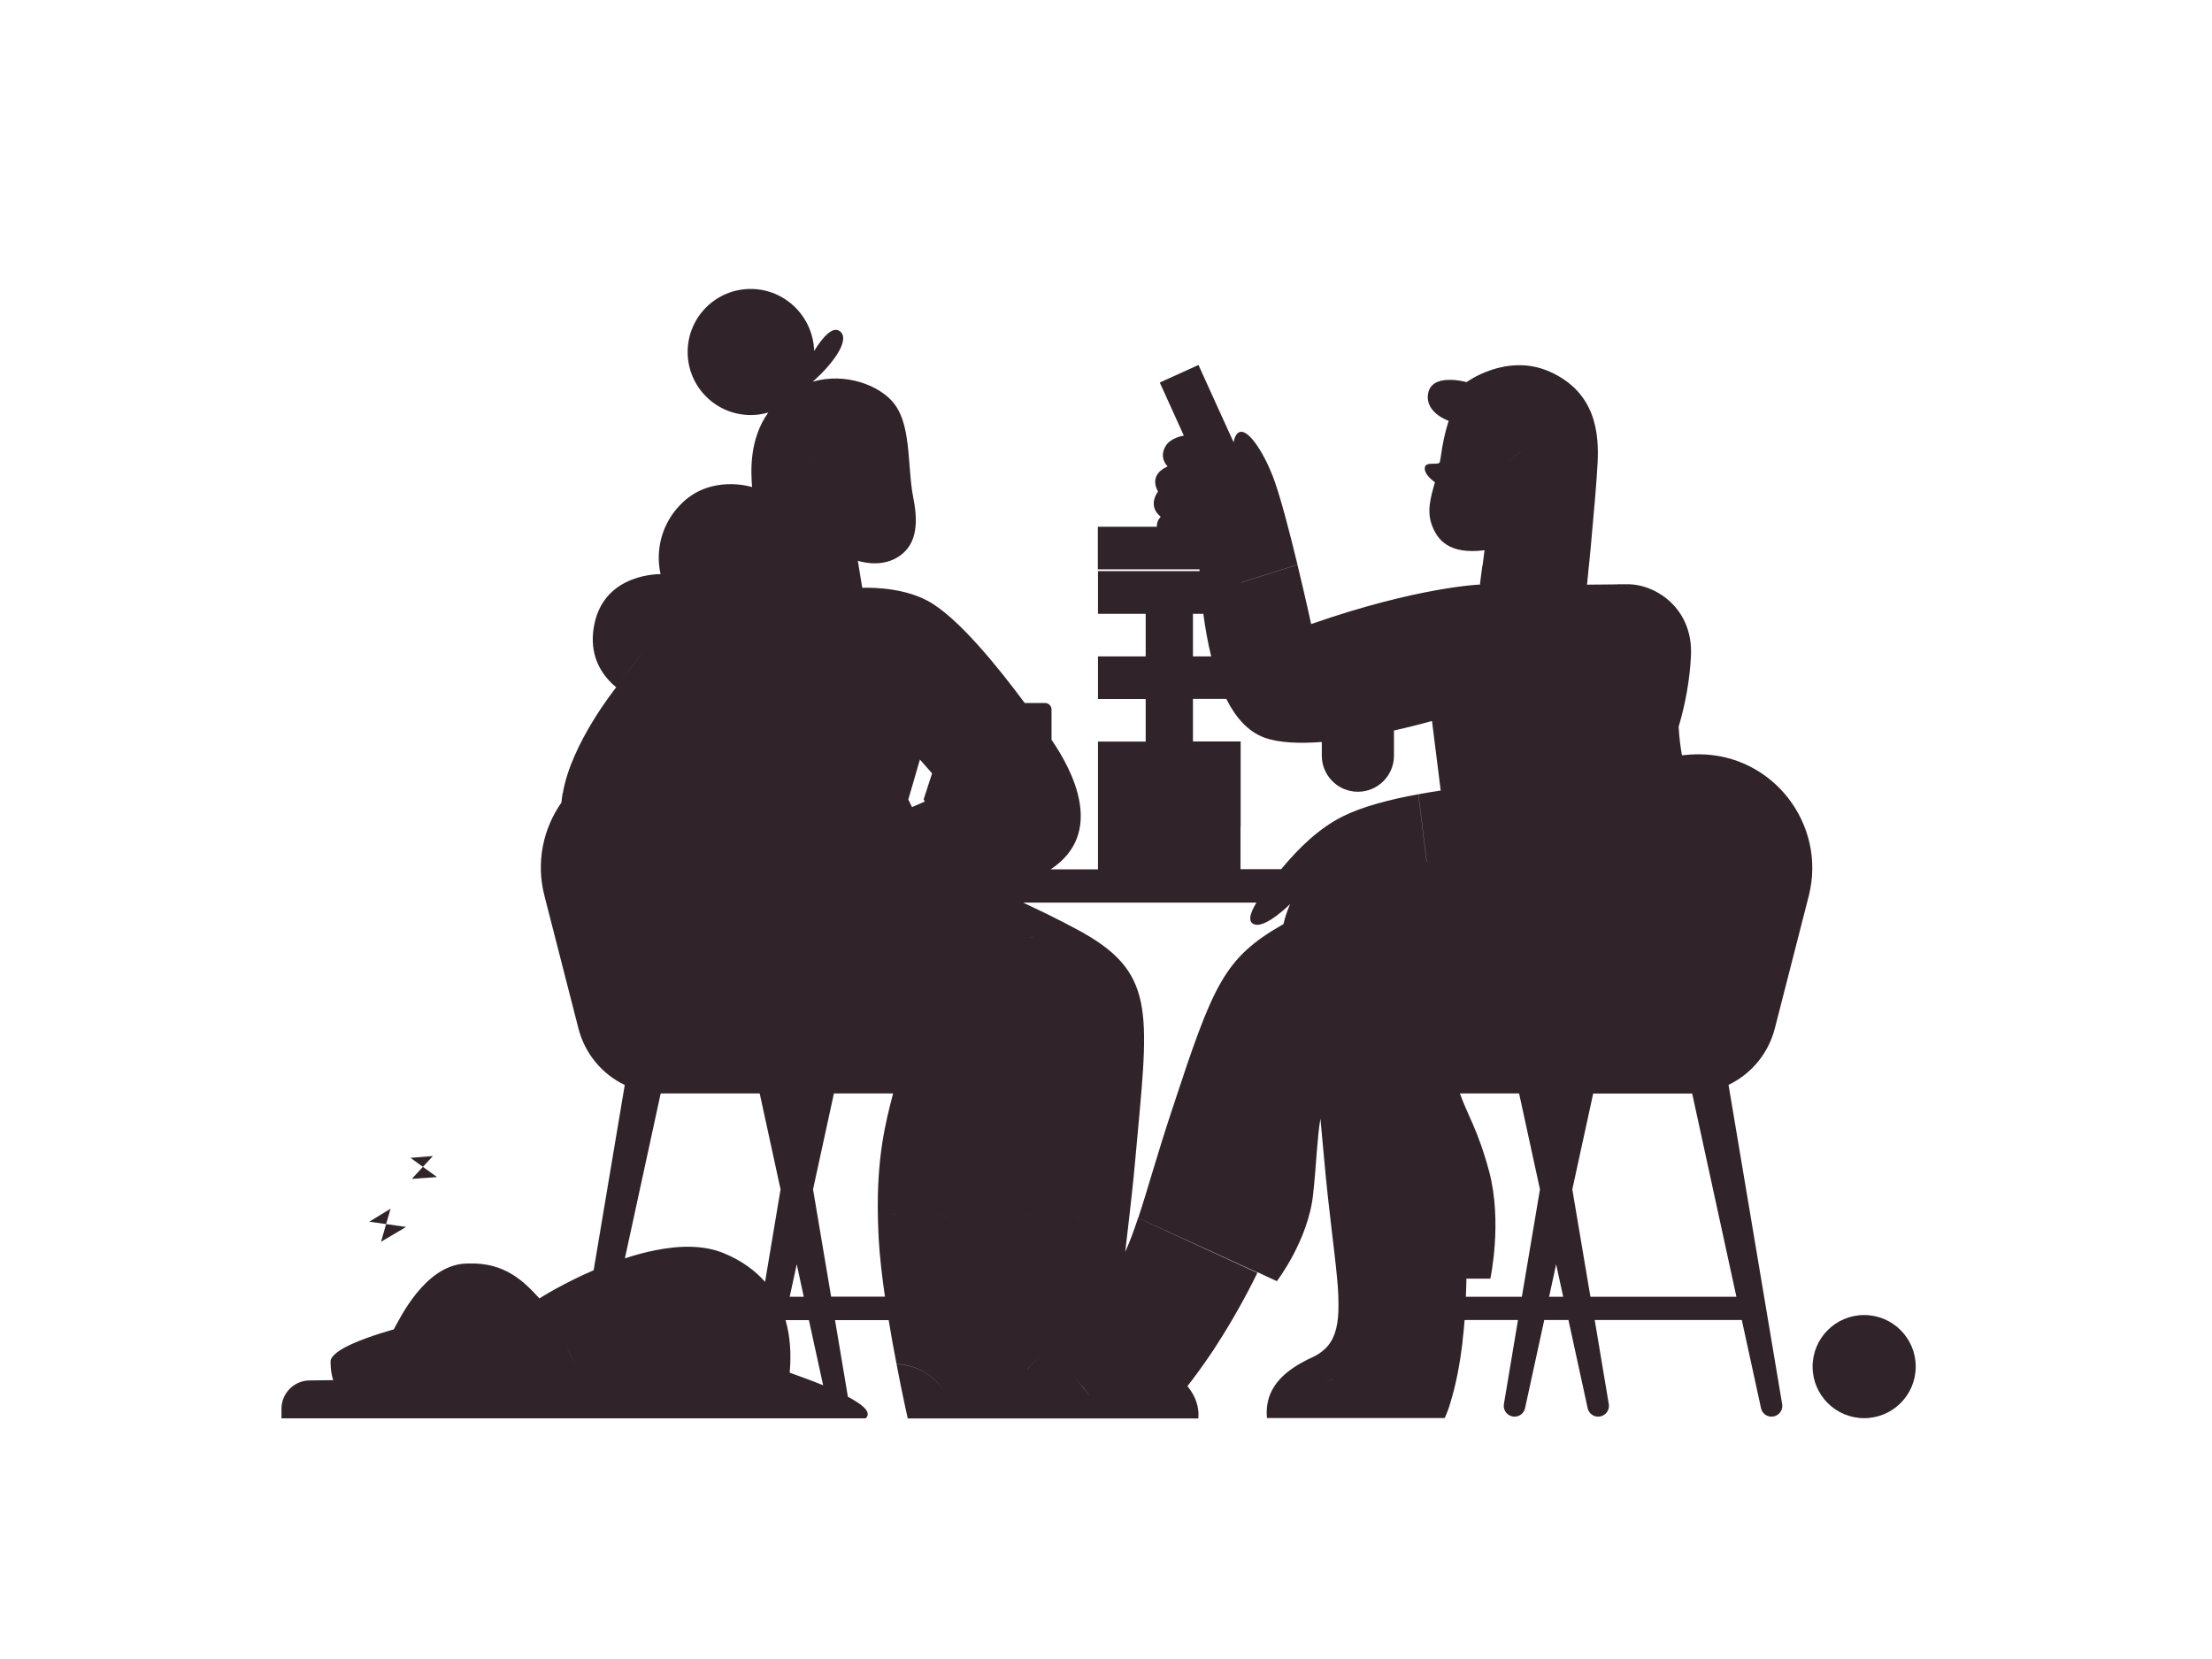 <?xml version="1.0" encoding="utf-8"?>
<!-- Generator: Adobe Illustrator 22.0.1, SVG Export Plug-In . SVG Version: 6.00 Build 0)  -->
<svg version="1.1" id="Layer_1" xmlns="http://www.w3.org/2000/svg" xmlns:xlink="http://www.w3.org/1999/xlink" x="0px" y="0px"
	 viewBox="0 0 1600 1200" style="enable-background:new 0 0 1600 1200;" xml:space="preserve">
<style type="text/css">
	.st0{fill:#30242A;}
</style>
<title>wfh_7</title>
<g>
	<path class="st0" d="M1228.7,545.6c-4.1,0-8.1,0.3-12.1,0.7c-1-5.6-1.9-12-2.4-20.6c4.8-16.2,8-33.3,8.9-50.9
		c1.9-34.5-25.2-52.2-45.7-52.2h-7.5l0,0.1l-22,0.2v-0.5l0.1,0c0.1-1.5,0.6-6,1.2-12.4v0l0.1-0.5h0c0.4-4.5,0.9-9.9,1.5-15.7
		c0,0,0,0,0,0c1.9-20.5,4.2-46.6,4.8-59.2c1-20.6-1-50.7-34.5-65.7c-31.2-14-60.3,7.5-60.3,7.5s-26.6-7.6-28,9.7
		c-1.1,12.9,15.1,18.3,15.1,18.3c0,0,0,0,0,0c0,0.1-3.2,8.7-5.4,23.7c-0.3,2.1-0.6,4.1-1,6c-0.6,2.9-9.8-0.6-10.8,3.7
		c-1.3,5.3,7.2,11,7.2,11c-3.3,12-6.1,21.3-1.8,32c3.8,9.5,11.9,20.5,37.7,17.2l-1.4,11.1h25.9l-0.1,0.2l-12.8,29l0,0l12.8-29
		l0.1-0.2h-25.9h-0.2l0,0.2l-1.7,13.2l0.2,0.2l0,0v0.1c0,0-44.9,1.6-122.3,28.6c0,0-4.3-19.8-9.9-42.9l-40.7,12.9v-0.1l40.7-12.9
		c-5.7-23.7-12.8-51-18-64.3c-6.6-16.9-18.7-36.4-25.2-30.8c-1.6,1.4-2.5,3.7-3,6.6l-12.3-27l-13.1-28.9l-28,12.7l13.1,28.9l4.3,9.5
		l0,0c-0.4,0-9.3,1.5-12.9,7.1c-5.7,8.9,1.2,15.2,1.2,15.2s-0.1,0-0.2,0.1l-0.7-0.2c0.2,0.1,0.3,0.2,0.5,0.3
		c-2.1,0.9-13.1,5.9-6.6,18c0,0-8.1,10.1,2,18.2c0,0-3.1,2.8-2.8,7.2h-8.2h-34.5v30.8h34.5h34.5h4.5c0,0.4,0.1,0.9,0.1,1.3h-4.5
		h-34.5h-34.5V444h34.5v30.8h-34.5v30.8h34.5v30.8h-34.5v30.8v30.8v30.8h-34.2c39.7-26.2,15.8-71.6,0.6-93.7v-21.9
		c0-2.6-2.1-4.7-4.7-4.7h-14.7c-18.2-24.5-47.6-61.5-69.8-73.7c-20.5-11.2-47.7-9.6-47.7-9.6l-1.8-10.9h0l-1.4-8.7
		c0,0,15.2,5.4,28.2-2.2c13-7.6,16.3-21.7,11.9-43.4c-2.6-12.9-2.5-28.8-4.7-43c-1.5-9.8-4.1-18.8-9.4-25.4
		c-10.3-12.9-34.9-22.4-58.7-15.5c13.7-11.8,28-30.5,19.6-36.6c-5.1-3.7-12.2,4.2-18.5,14.3C588.1,229,567.9,209,543,209
		c-25.2,0-45.6,20.4-45.6,45.6c0,25.2,20.4,45.6,45.6,45.6c4.4,0,8.7-0.6,12.7-1.8c-14.1,19.7-12.5,43.5-11.7,53.9
		c0,0-30.4-9.8-52.1,13c-12.8,13.2-18.1,32-14.1,50c0,0-40-1.1-47.8,35.8c-4,18.9,2.3,32.1,10.3,40.9l0,0c1.6,1.8,3.4,3.5,5.2,5
		c5.7-7.5,14.8-19.6,20.7-26.6c23.7-28.4,35.8-40.1,68-43.8v0c-32.2,3.7-44.3,15.4-68,43.8c-5.9,7.1-15,19.1-20.7,26.6l0.2,0.2
		c0,0-32.4,40.1-38.6,76.5l-0.1,0c-0.4,2.3-0.7,4.5-0.9,6.8c-13.1,18.7-18.6,42.9-12.3,67.4l24.6,96c4.7,18.4,17.2,33.1,33.5,40.9
		l-22.5,134c-21.8,9.4-37.8,19.4-39.1,20.3c0,0,0,0,0,0c0,0,0,0,0,0l-0.1,0.1c-10.9-11.8-24.4-26.2-51.7-25.3v0
		c-0.8,0-1.6,0.1-2.4,0.1c-28.9,1.9-46.6,39.2-51.3,47.6c0,0-17.2,4.6-30.6,10.7c-8.3,3.8-15.1,8.3-15.1,12.6c0,2.8,0.2,5.7,0.7,8.5
		c1.9,0.1,3.8-0.1,5.7-0.6c-1.9,0.5-3.8,0.7-5.7,0.6c0.3,1.7,0.7,3.3,1.2,4.9l-16.9,0.2c-11.3,0-20.5,9.2-20.5,20.5v6.9h93.9
		c1,0,2.1,0,3.1,0H368h43h0h153.6c0,0,0,0,0,0h61.6c4.6-4.2-2-9.8-12.9-15.6l-9.3-55.4h38.8c1.8,11.1,3.8,22,5.7,31.7
		c18.3,1,28.8,11,34.4,19.6c-5.7-8.6-16.1-18.5-34.4-19.5c4.3,22.7,8.1,39.3,8.1,39.3h134.8c0,0,0,0,0,0h75.4
		c0.7-7.6-1.6-15.7-7.9-23.4c4.5-5.7,9.9-13,15.9-21.8c2-2.9,4-5.9,6-9.1l-46.7-22.1l46.7,22.1c10.5-16.4,20.1-33.5,28.7-51
		L823.2,881c-3.1,9.4-6.1,17.5-9.3,24.5c0.7-6.1,1.5-12.6,2.3-19.7c-1.4-2.4-3.3-4.3-5.5-5.7c2.2,1.4,4.1,3.3,5.5,5.7
		c1.6-13.8,3.4-29.5,5-47.3c9.2-102.8,16.1-133-36.9-163.3l-1.5-0.9l-1.7-0.9c-7.9-4.3-15.9-8.4-23.6-12.2
		c-5.8-2.8-11.6-5.6-17.4-8.3h168.7c-4.5,7.4-6.9,14.5-0.8,15.9c8.4,1.9,25.2-14.9,25.2-14.9s-3.3,7.2-4.8,14.5
		c-43.2,24.6-50.7,43.3-80.5,133.9c-10.7,32.1-17.8,58.3-24.6,78.7l86.2,39.4l0.1-0.2l14,6.5c0,0,22.6-29.4,26.2-62.7
		c2.4-21.8,2.8-40,5.3-54.9c0.8,9.1,1.7,18.8,2.7,29.4c3.3,37.3,7.5,65.5,9.4,86.7h0c0.8,7.8,1.1,15.6,0.9,23.3
		c-0.5,12.3-3.2,21-9.7,27.2c-2.8,2.6-6,4.7-9.4,6.2c-2.3,1-4.4,2.1-6.4,3.2c7,4.5,14,14.7,14,14.7c3.2-0.6,6.2-1.7,9.1-3l0,0
		c-2.9,1.4-6,2.4-9.1,3c0,0-7-10.2-14-14.7c-0.7,0.4-1.5,0.8-2.2,1.2c-15.2,8.7-21.6,18.6-23.5,28.4h0c-0.7,3.6-0.8,7.3-0.5,11
		h128.6c1.6-3.5,3-7.2,4.1-11h0c2.1-7.1,3.9-14.2,5.3-21.5c1.3-6.7,2.5-14.4,3.6-23.3l-51.1-0.3h-6.4c-3.4,0-6.7,1.6-8.8,4.3
		c-0.4,0.5-0.9,1.1-1.4,1.7c0.5-0.6,1-1.2,1.4-1.7c2.1-2.7,5.4-4.3,8.8-4.3h6.4c0,0,0,0,0,0l51,0.3c0.6-4.7,1.1-9.8,1.5-15.1h38.6
		l-10.2,60.9c-0.7,4.2,2.2,8.2,6.5,8.9c0.4,0.1,0.8,0.1,1.2,0.1c3.7,0,6.8-2.5,7.6-6.1l13.9-63.8h17.5l13.9,63.8
		c0.8,3.6,3.9,6.1,7.6,6.1c4.3,0,7.8-3.5,7.8-7.8c0-0.4,0-0.8-0.1-1.2l-10.2-60.9h106.4l13.9,63.8c0.8,3.6,3.9,6.1,7.6,6.1
		c4.3,0,7.8-3.5,7.8-7.7c0-0.4,0-0.8-0.1-1.3l-38.8-231c16.3-7.8,28.8-22.5,33.5-40.9l24.6-96C1321.3,596,1282.2,545.6,1228.7,545.6
		z M679.1,878.2c0.1,0,0.2,0,0.2,0.1c-0.3-0.1-0.5-0.1-0.8-0.2C678.7,878.1,678.9,878.1,679.1,878.2z M677.6,877.9
		c-0.2,0-0.5-0.1-0.7-0.1C677.2,877.8,677.4,877.9,677.6,877.9z M676,877.7c-0.3,0-0.5,0-0.8,0C675.5,877.7,675.8,877.7,676,877.7z
		 M691.1,890.2C691.1,890.2,691.1,890.2,691.1,890.2c-1.3-5.4-5.2-9.6-10.1-11.4C686,880.6,689.8,884.9,691.1,890.2z M680.9,878.7
		c-0.4-0.2-0.8-0.3-1.3-0.4C680,878.4,680.4,878.6,680.9,878.7z M764.7,878.8c0,0,0.1,0,0.1,0C764.7,878.7,764.7,878.7,764.7,878.8z
		 M766,878.3c0.1,0,0.2-0.1,0.3-0.1C766.2,878.3,766.1,878.3,766,878.3z M767.1,878.1c0.3-0.1,0.6-0.1,0.9-0.2
		C767.7,877.9,767.4,878,767.1,878.1z M768.7,877.8c0.3,0,0.6-0.1,0.9-0.1C769.3,877.8,769,877.8,768.7,877.8z M742.5,878.2
		c0.1,0,0.2,0,0.2,0.1c-0.3-0.1-0.5-0.1-0.8-0.2C742.1,878.1,742.3,878.1,742.5,878.2z M733.9,680.9c-1.4,0.4-2.8,0.8-4.3,1.2
		l-0.4,0.1c-1.6,0.5-3.3,1-4.9,1.5c-0.8,0.2-1.5,0.5-2.3,0.8c0,0,0,0,0,0c0.8-0.3,1.5-0.5,2.3-0.8c4.9-1.5,9.6-2.9,14.1-4
		c-1.2,0.3-2.4,0.6-3.7,1L733.9,680.9z M674.4,877.7c-0.3,0-0.6,0-0.9,0.1C673.9,877.8,674.2,877.8,674.4,877.7z M672.8,877.9
		c-0.3,0-0.6,0.1-0.9,0.2C672.3,878,672.5,877.9,672.8,877.9z M671.2,878.2c-0.1,0-0.2,0.1-0.3,0.1
		C671,878.3,671.1,878.3,671.2,878.2z M669.6,878.7c0,0-0.1,0-0.1,0C669.6,878.7,669.6,878.7,669.6,878.7z M657.4,885.4
		c0.9,1.5,1.6,3.1,2,4.7c0,0,0,0,0,0c-1.3-5.5-5.2-9.6-10.1-11.5C652.5,880,655.4,882.2,657.4,885.4z M716.9,881.1
		c2.9,2.2,5,5.4,5.9,9c0,0,0,0,0,0C721.9,886.5,719.8,883.3,716.9,881.1L716.9,881.1z M794.6,879.5c0.1-0.1,0.3-0.1,0.4-0.2
		C794.9,879.3,794.8,879.4,794.6,879.5z M796.1,878.8c0.2-0.1,0.3-0.1,0.5-0.2C796.4,878.7,796.2,878.8,796.1,878.8z M797.6,878.3
		c0.2-0.1,0.4-0.1,0.5-0.2C797.9,878.2,797.7,878.3,797.6,878.3z M799.1,878c0.2,0,0.4-0.1,0.6-0.1
		C799.5,877.9,799.3,877.9,799.1,878z M792.1,881.1c0.1,0,0.1-0.1,0.2-0.1C792.2,881,792.2,881,792.1,881.1z M793.3,880.2
		c0.1-0.1,0.2-0.1,0.3-0.2C793.5,880.1,793.4,880.2,793.3,880.2z M773.6,878.1c0.2,0,0.4,0.1,0.6,0.1c0.1,0,0.2,0,0.2,0.1
		C774.2,878.2,773.9,878.1,773.6,878.1z M770.4,877.7c0.3,0,0.5,0,0.8,0C770.9,877.7,770.6,877.7,770.4,877.7z M772,877.8
		c0.2,0,0.5,0,0.7,0.1C772.5,877.9,772.3,877.8,772,877.8z M770.5,674.5c0.3,0,0.5,0,0.8,0C771.1,674.5,770.8,674.5,770.5,674.5z
		 M773.8,674.4c0.1,0,0.3,0,0.4,0C774,674.4,773.9,674.4,773.8,674.4z M767.5,674.7c0.2,0,0.4,0,0.6,0
		C767.9,674.7,767.7,674.7,767.5,674.7z M760.3,675.5c0.4-0.1,0.9-0.1,1.3-0.2C761.2,675.4,760.8,675.4,760.3,675.5z M763.6,675.1
		c0.4,0,0.7-0.1,1.1-0.1C764.3,675,763.9,675.1,763.6,675.1z M754.5,890.2c-1.3-5.5-5.2-9.6-10.1-11.4
		C749.4,880.6,753.2,884.9,754.5,890.2C754.5,890.2,754.5,890.2,754.5,890.2z M743,878.3c0.4,0.1,0.8,0.3,1.3,0.4
		C743.9,878.6,743.4,878.4,743,878.3z M744.2,678.3c1.2-0.3,2.5-0.5,3.7-0.8C746.7,677.8,745.5,678.1,744.2,678.3z M749.2,677.3
		c0.6-0.1,1.2-0.2,1.9-0.3C750.4,677.1,749.8,677.2,749.2,677.3z M739.8,679.4c1.1-0.3,2.2-0.5,3.3-0.8
		C742,678.8,740.9,679.1,739.8,679.4z M674.2,559.4l-6.1,18.8l0.8,1.6c-2.5,1.1-5.7,2.5-9.2,4l-2.7-5.5l8.4-28.9L674.2,559.4z
		 M598.3,339.3c-11.9-13-33.7-13-36.9,5.4C564.7,326.3,586.4,326.3,598.3,339.3z M445.3,481.8L445.3,481.8l45.5-53.5L445.3,481.8z
		 M477.9,790.9c0.4,0,0.8,0,1.2,0h70.4l15.1,69.4l-11.2,66.9c-7.4-8.4-17.2-15.5-29.8-20.7c-14.5-6-31.9-5.7-49.4-2.2
		c-0.2,1.9-0.2,3.6-0.2,5.4c0-1.7,0.1-3.5,0.2-5.4c-7.5,1.5-15,3.5-22.2,5.9L477.9,790.9z M571.2,938l5.1-23.5l5.1,23.5H571.2z
		 M417.5,989.7L417.5,989.7c-1.8-4-5.4-10.9-9.8-19.1C412.2,978.8,415.7,985.7,417.5,989.7z M259,980.2c0.1-0.7,0-1.5-0.1-2.2
		C259,978.7,259,979.4,259,980.2z M258.5,982.4c-0.3,0.7-0.6,1.5-1,2.2c-0.4,0.7-0.9,1.4-1.5,2.1c0.6-0.7,1.1-1.3,1.5-2.1
		C257.9,983.8,258.2,983.1,258.5,982.4z M595.4,1002c-8.3-3.4-16.9-6.5-24.2-9.1c1.2-13.5,0.4-26.3-3-38h16.9L595.4,1002z
		 M601.2,938l-13.1-77.7l15.1-69.4H646c-5.3,20.5-11.9,45.5-11,89.2c0.1,5.2,0.3,10.5,0.6,16.2c0.7,12.5,2.4,27,4.5,41.6H601.2z
		 M649.2,878.7c-0.5-0.2-0.9-0.3-1.4-0.4C648.3,878.4,648.8,878.6,649.2,878.7z M647.7,878.3c-0.4-0.1-0.9-0.2-1.3-0.3
		C646.8,878,647.3,878.1,647.7,878.3z M646.1,877.9c-0.4-0.1-0.9-0.1-1.3-0.1C645.3,877.8,645.7,877.8,646.1,877.9z M644.5,877.7
		c-0.5,0-0.9,0-1.4,0C643.6,877.7,644.1,877.7,644.5,877.7z M643,877.7c-0.5,0-1,0.1-1.5,0.1C641.9,877.8,642.4,877.7,643,877.7z
		 M641.4,877.9c-0.5,0.1-1.1,0.2-1.6,0.3c-0.3,0.1-0.6,0.2-0.9,0.3C639.7,878.2,640.5,878,641.4,877.9z M638.3,878.6
		c-0.3,0.1-0.5,0.2-0.7,0.3C637.8,878.8,638.1,878.7,638.3,878.6z M636.9,879.2c-0.2,0.1-0.4,0.2-0.6,0.3
		C636.5,879.3,636.7,879.2,636.9,879.2z M687.5,1014.8h36l0,0L687.5,1014.8C687.5,1014.8,687.5,1014.8,687.5,1014.8z M743.1,990.7
		l-0.2,0.2l-0.1,0.1c-0.4,0.6-0.9,1.2-1.3,1.8l-0.1,0.2c-0.8,1.1-1.5,2.2-2.3,3.5c-0.1,0.2-0.3,0.4-0.4,0.7c-0.3,0.5-0.7,1.1-1,1.7
		c-0.2,0.3-0.4,0.7-0.5,1l-0.2,0.4l0,0l0.2-0.4c0.2-0.3,0.4-0.7,0.5-1c0.3-0.6,0.7-1.1,1-1.7c0.1-0.2,0.3-0.4,0.4-0.7
		c0.8-1.2,1.5-2.4,2.3-3.5l0.1-0.2c0.4-0.6,0.9-1.2,1.3-1.8c2.6-3.5,5.7-6.7,9.2-9.4c0,0,0,0,0,0
		C748.6,984.3,745.6,987.3,743.1,990.7z M754.5,982.9C754.5,982.9,754.5,982.9,754.5,982.9C754.6,982.9,754.6,982.9,754.5,982.9
		C754.6,982.9,754.6,982.9,754.5,982.9C754.5,982.9,754.5,982.9,754.5,982.9z M756.8,984c0.2,0.1,0.4,0.2,0.6,0.3
		C757.2,984.2,757,984.1,756.8,984z M759.1,985.1c0.2,0.1,0.4,0.2,0.5,0.3C759.5,985.3,759.3,985.2,759.1,985.1z M761.7,986.5
		C761.8,986.5,761.8,986.5,761.7,986.5C761.8,986.5,761.8,986.5,761.7,986.5z M763.9,987.7c0.1,0.1,0.3,0.1,0.4,0.2
		C764.1,987.8,764,987.7,763.9,987.7z M765.8,988.8c0.2,0.1,0.3,0.2,0.5,0.3C766.2,989,766,988.9,765.8,988.8z M767.9,990.1
		c0.1,0.1,0.2,0.1,0.3,0.2C768.1,990.2,768,990.1,767.9,990.1z M770,991.4c0.1,0.1,0.2,0.2,0.3,0.2
		C770.2,991.6,770.1,991.5,770,991.4z M771.7,992.6c0.2,0.1,0.3,0.2,0.5,0.4C772,992.8,771.8,992.7,771.7,992.6z M773.3,993.8
		c0.1,0.1,0.3,0.2,0.4,0.3C773.6,994,773.5,993.9,773.3,993.8z M775.2,995.3c0.1,0.1,0.2,0.2,0.4,0.3
		C775.5,995.5,775.4,995.4,775.2,995.3z M776.6,996.4c0.2,0.2,0.4,0.3,0.5,0.5C777,996.7,776.8,996.6,776.6,996.4z M778,997.6
		c0.2,0.2,0.4,0.3,0.5,0.5C778.4,997.9,778.2,997.8,778,997.6z M789.9,1014.8c0-0.1-0.1-0.2-0.1-0.3c-0.1-0.2-0.1-0.4-0.2-0.6
		c-0.1-0.2-0.2-0.4-0.2-0.6c-0.1-0.2-0.2-0.4-0.2-0.6c-0.1-0.4-0.3-0.7-0.5-1.1c-0.1-0.2-0.2-0.4-0.3-0.7c-0.1-0.2-0.2-0.4-0.3-0.5
		c-0.1-0.2-0.2-0.5-0.4-0.7c-0.1-0.2-0.2-0.4-0.3-0.5c-0.1-0.2-0.3-0.5-0.4-0.7c-0.1-0.2-0.2-0.4-0.3-0.5c-0.2-0.4-0.5-0.8-0.8-1.2
		c-0.1-0.2-0.2-0.3-0.3-0.5c-0.2-0.2-0.3-0.5-0.5-0.7c-0.1-0.2-0.3-0.4-0.4-0.5c-0.2-0.2-0.3-0.4-0.5-0.7c-0.2-0.2-0.3-0.4-0.5-0.6
		c-0.3-0.3-0.5-0.7-0.8-1c-0.2-0.2-0.3-0.4-0.5-0.6c-0.2-0.2-0.4-0.4-0.5-0.6c-0.2-0.2-0.4-0.4-0.6-0.6c-0.2-0.2-0.4-0.4-0.5-0.6
		c-0.2-0.3-0.5-0.5-0.7-0.7c-0.2-0.2-0.4-0.4-0.6-0.6c-0.2-0.1-0.3-0.3-0.5-0.4l0-0.1C784.6,1003.8,788.1,1009.3,789.9,1014.8
		l17.8,0c1.9-4.7,3.7-8.8,5.6-12.5l0,0c-1.9,3.7-3.7,7.8-5.6,12.5H789.9z M809.6,879.5c0.4,0.2,0.7,0.4,1.1,0.6
		C810.3,879.9,809.9,879.7,809.6,879.5z M809.2,879.3c-0.3-0.2-0.7-0.3-1-0.4C808.5,879,808.9,879.1,809.2,879.3z M806.2,878.2
		c-0.3-0.1-0.6-0.1-0.9-0.2c0.2,0,0.4,0.1,0.6,0.1C806,878.1,806.1,878.2,806.2,878.2z M807.7,878.7c-0.3-0.1-0.6-0.2-0.9-0.3
		C807.1,878.5,807.4,878.6,807.7,878.7z M802.9,877.7c-0.3,0-0.5,0-0.8,0C802.4,877.7,802.7,877.7,802.9,877.7z M804.6,877.9
		c-0.3,0-0.6-0.1-0.9-0.1C804,877.8,804.3,877.8,804.6,877.9z M800.6,877.7c0.2,0,0.5,0,0.7-0.1
		C801.1,877.7,800.8,877.7,800.6,877.7z M791.1,882C791,882,791,882,791.1,882C791,882,791,882,791.1,882z M786.2,890.2
		C786.2,890.2,786.2,890.2,786.2,890.2c-1.3-5.4-5.2-9.6-10.1-11.4C781.1,880.6,784.9,884.9,786.2,890.2z M774.7,878.3
		c0.4,0.1,0.8,0.3,1.3,0.4C775.6,878.6,775.1,878.4,774.7,878.3z M780.2,674.3c-0.2,0-0.4,0-0.6,0
		C779.8,674.3,780,674.3,780.2,674.3z M777.4,674.3c-0.2,0-0.3,0-0.5,0C777.1,674.3,777.2,674.3,777.4,674.3z M758.2,675.8
		c-0.7,0.1-1.4,0.2-2.1,0.3C756.8,676,757.5,675.9,758.2,675.8z M752.5,676.7c0.6-0.1,1.2-0.2,1.7-0.3
		C753.7,676.5,753.1,676.6,752.5,676.7z M1149.2,409.4L1149.2,409.4l0-0.2h0.1L1149.2,409.4L1149.2,409.4z M1058.2,305.6
		c4.4,0,8.2-0.6,10-1.2c0,0,0,0,0,0C1066.4,304.9,1062.5,305.5,1058.2,305.6z M1090.9,334.5C1090.9,334.5,1090.9,334.5,1090.9,334.5
		c0.4-0.5,11.8-12.5,23.4-13.8C1102.5,322,1090.9,334.5,1090.9,334.5z M1098.3,409.4l13.9,29l0,0L1098.3,409.4L1098.3,409.4z
		 M879.4,347.1c0,0,3.1,1.5,5.3,4.3C882.5,348.6,879.4,347.1,879.4,347.1L879.4,347.1z M884.7,343.6c0.3-0.3,0.5-0.7,0.6-1.1
		C885.2,342.8,884.9,343.2,884.7,343.6z M885.7,340.3c0-0.3-0.1-0.7-0.1-1c0-0.2-0.1-0.4-0.1-0.5c0,0.2,0.1,0.4,0.1,0.5
		C885.7,339.7,885.7,340,885.7,340.3z M860.9,326.1C860.9,326.2,860.9,326.2,860.9,326.1C860.9,326.2,860.9,326.2,860.9,326.1
		L860.9,326.1L860.9,326.1z M862.9,444h7.5c1.4,10.3,3.2,20.8,5.7,30.8h-13.2V444z M897.4,597.9v-30.8v-30.8h-34.5v-30.8H887
		c6.7,13.4,15.7,23.7,27.5,28c10.6,3.9,25.6,4.4,41.6,3.2v9.9c0,14.4,11.7,26.1,26.1,26.1s26.1-11.7,26.1-26.1v-18.2
		c16.1-3.6,27.5-6.9,27.5-6.9l6.3,50.3c-5.3,0.8-10.7,1.7-16.1,2.7l6,49c0,0-0.1,0-0.1,0l-6-49c-20.3,3.7-40.5,8.9-54.6,16
		c-17.4,8.7-31.8,22.8-44.6,38.2h-29.4V597.9z M1060.3,938c0.2-4.1,0.3-8.3,0.4-12.7h0c0-0.1,0-0.2,0-0.4h17.3
		c0,0,8.9-41.1-0.9-77.7c-8.1-30.1-15.6-40.6-21.1-56.3h42.8l15.1,69.4l-13.1,77.7H1060.3z M1120.5,938l5.1-23.5l5.1,23.5H1120.5z
		 M1256,938h-105.6l-13.1-77.7l15.1-69.3h70.4c0.4,0,0.8,0,1.2,0L1256,938z"/>
	<polygon class="st0" points="293.7,887.5 279.3,885.4 275.6,898.2 	"/>
	<polygon class="st0" points="282.5,874.3 267.1,883.7 279.3,885.4 	"/>
	<polygon class="st0" points="316.1,851.4 305.9,844 297.9,852.7 	"/>
	<polygon class="st0" points="313.1,836.2 296.9,837.5 305.9,844 	"/>
	<circle class="st0" cx="1348.4" cy="988.5" r="37.3"/>
</g>
</svg>
